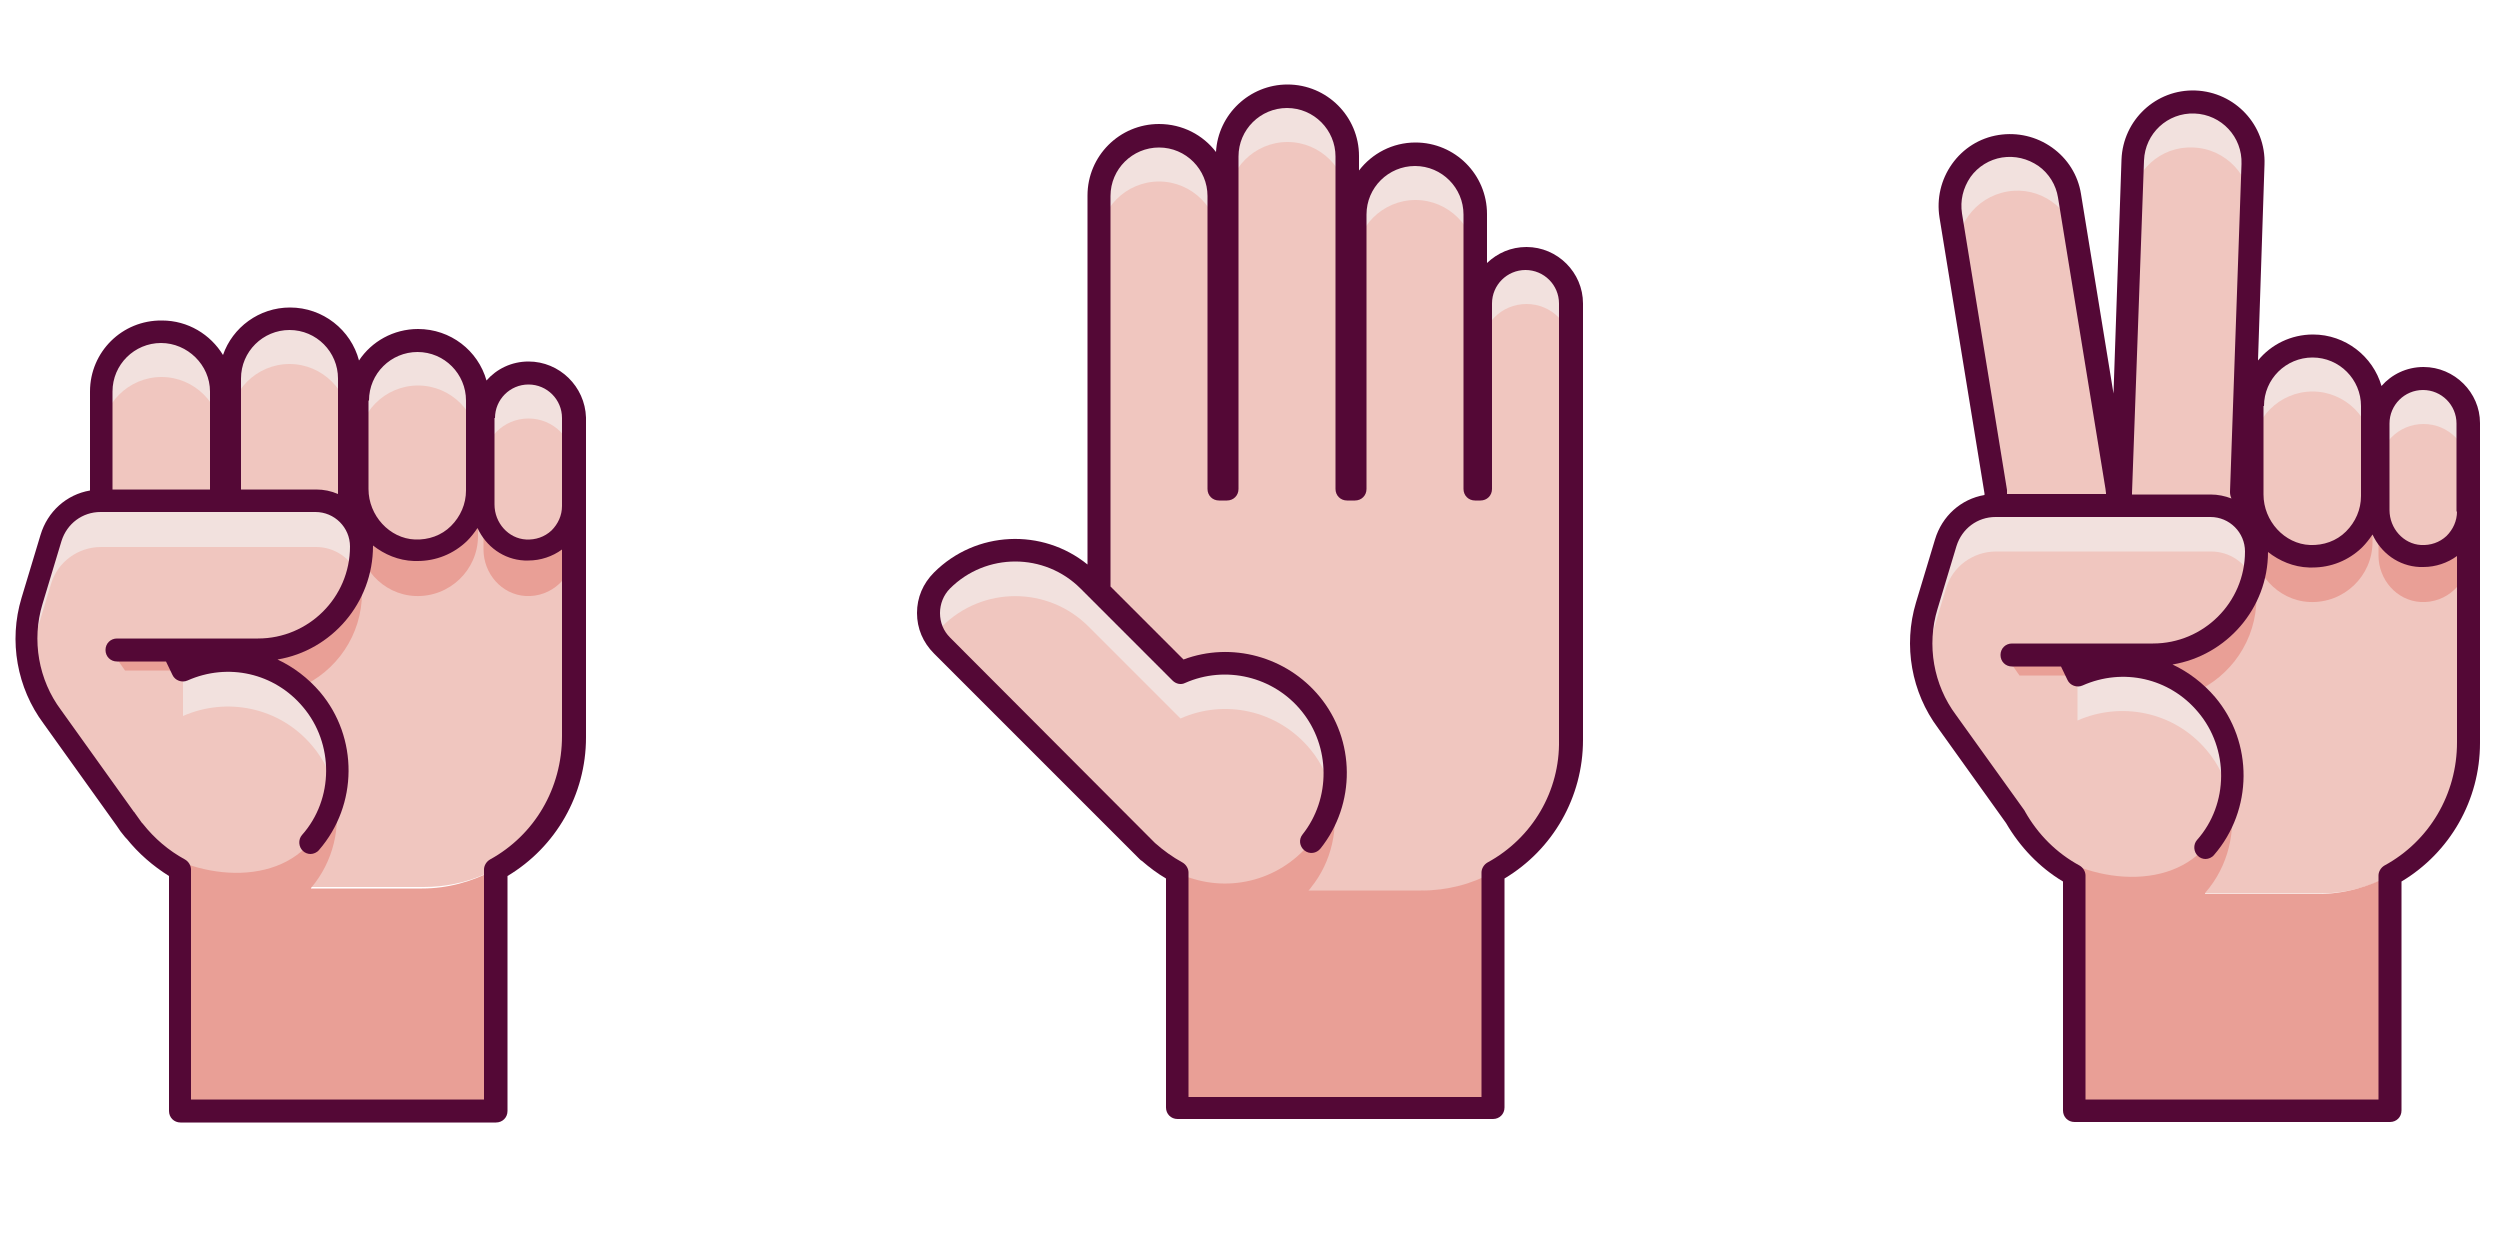 <?xml version="1.0" encoding="utf-8"?>
<!-- Generator: Adobe Illustrator 21.0.2, SVG Export Plug-In . SVG Version: 6.00 Build 0)  -->
<svg version="1.1" id="Layer_1" xmlns="http://www.w3.org/2000/svg" xmlns:xlink="http://www.w3.org/1999/xlink" x="0px" y="0px"
	 viewBox="0 0 500 250" style="enable-background:new 0 0 500 250;" xml:space="preserve">
<style type="text/css">
	.st0{fill:#F0C6BF;}
	.st1{fill:#E99F96;}
	.st2{fill:#F2E1DE;}
	.st3{fill:#540836;}
</style>
<g>
	<path class="st0" d="M314.3,97.8V60.7c0-5-4-9-9-9s-9,4-9,9v37.1h-1.1V42.9c0-6.6-5.4-12-12-12l0,0c-6.6,0-12,5.4-12,12v54.9h-1.6
		V31.3c0-6.6-5.4-12-12-12h0c-6.6,0-12,5.4-12,12v66.5h-1.6V39.2c0-6.6-5.4-12-12-12s-12,5.4-12,12v58.6h0v20.5l-2.1-2.1
		c-8.1-8.1-21.2-8.1-29.3,0c-3.6,3.6-3.6,9.4,0,13l41.1,41.1c2,2,4.4,3.6,6.9,4.7c4.1,2,8.6,3.2,13.5,3.2h34.4c16.6,0,30-13.4,30-30
		L314.3,97.8L314.3,97.8z"/>
	<path class="st1" d="M284.2,178.1h-22.5c0.2-0.2,0.4-0.4,0.5-0.6c4.2-5.2,5.6-12,4.3-18.2c-0.7,3.3-2.1,6.4-4.3,9.1
		c-6.5,8.1-17.2,10.3-25.9,6.5c-0.3-0.1-0.6-0.3-0.9-0.4v47.1h63.1v-47.1C294.4,176.8,289.5,178.1,284.2,178.1z"/>
	<g>
		<path class="st2" d="M188.4,125.3L188.4,125.3c8.1-8.1,21.2-8.1,29.3,0l18.4,18.4c8.7-3.9,19.4-1.8,26,6.2c2.3,2.8,3.7,6,4.4,9.3
			c1.3-6.4-0.1-13.2-4.4-18.5c-6.6-8-17.3-10.1-26-6.2l-18.4-18.4c-8.1-8.1-21.2-8.1-29.3,0l0,0c-3,3-3.5,7.5-1.5,11
			C187.3,126.5,187.8,125.9,188.4,125.3z"/>
	</g>
	<g>
		<path class="st2" d="M231.8,27.2L231.8,27.2c-6.6,0-12,5.4-12,12v9.1c0-6.6,5.4-12,12-12h0c6.6,0,12,5.4,12,12v-9.1
			C243.9,32.6,238.5,27.2,231.8,27.2z"/>
	</g>
	<g>
		<path class="st2" d="M305.3,51.7c-5,0-9,4-9,9v9.1c0-5,4-9,9-9c5,0,9,4,9,9v-9.1C314.3,55.8,310.3,51.7,305.3,51.7z"/>
	</g>
	<g>
		<path class="st2" d="M257.5,19.3L257.5,19.3c-6.6,0-12,5.4-12,12v9.1c0-6.6,5.4-12,12-12h0c6.6,0,12,5.4,12,12v-9.1
			C269.5,24.7,264.1,19.3,257.5,19.3z"/>
	</g>
	<g>
		<path class="st2" d="M283.1,30.9L283.1,30.9c-6.6,0-12,5.4-12,12V52c0-6.6,5.4-12,12-12l0,0c6.6,0,12,5.4,12,12v-9.1
			C295.1,36.3,289.8,30.9,283.1,30.9z"/>
	</g>
	<path class="st3" d="M316.6,60.7c0-6.2-5.1-11.3-11.3-11.3c-3.1,0-5.8,1.2-7.9,3.2v-9.8c0-7.9-6.4-14.3-14.3-14.3
		c-4.6,0-8.7,2.2-11.3,5.6v-2.9c0-7.9-6.4-14.3-14.3-14.3c-7.6,0-13.9,6-14.3,13.5c-2.6-3.4-6.7-5.6-11.4-5.6
		c-7.9,0-14.3,6.4-14.3,14.3l0,73.8c-9-7.3-22.3-6.8-30.7,1.6c-2.2,2.2-3.4,5-3.4,8.1c0,3.1,1.2,5.9,3.4,8.1l41.1,41.1
		c0.2,0.2,0.3,0.3,0.5,0.4c1.5,1.3,3.1,2.5,4.8,3.5v45.8c0,1.3,1,2.3,2.3,2.3h63.1c1.3,0,2.3-1,2.3-2.3v-45.8
		c9.7-5.8,15.7-16.3,15.7-27.7L316.6,60.7z M297.5,172.5c-0.7,0.4-1.2,1.2-1.2,2v44.9h-58.6v-44.9c0-0.8-0.5-1.6-1.2-2
		c-2-1.1-3.8-2.4-5.5-3.9c-0.1-0.1-0.2-0.2-0.3-0.3L190,127.5c-1.3-1.3-2-3-2-4.9c0-1.8,0.7-3.6,2-4.9c7.2-7.2,18.9-7.2,26.1,0
		l2.1,2.1l0,0l16.3,16.3c0.7,0.7,1.7,0.9,2.5,0.5c8.1-3.6,17.7-1.3,23.3,5.6c5.8,7.1,5.9,17.5,0.2,24.7c-0.8,1-0.6,2.4,0.4,3.2
		c1,0.8,2.4,0.6,3.2-0.4c7.1-8.9,7-21.7-0.2-30.4c-6.6-8-17.6-11-27.2-7.4l-14.6-14.6l0-78.1c0-5.4,4.4-9.7,9.7-9.7
		c5.4,0,9.7,4.4,9.7,9.7v58.6c0,1.3,1,2.3,2.3,2.3h1.6c1.3,0,2.3-1,2.3-2.3V31.3c0-5.4,4.4-9.7,9.7-9.7c5.4,0,9.7,4.4,9.7,9.7v66.5
		c0,1.3,1,2.3,2.3,2.3h1.6c1.3,0,2.3-1,2.3-2.3V42.9c0-5.4,4.4-9.7,9.7-9.7c5.4,0,9.7,4.4,9.7,9.7v54.9c0,1.3,1,2.3,2.3,2.3h1.1
		c1.3,0,2.3-1,2.3-2.3V60.7c0-3.7,3-6.7,6.7-6.7s6.7,3,6.7,6.7l0,87.3C312,158.2,306.5,167.6,297.5,172.5z"/>
</g>
<g>
	<path class="st0" d="M105.7,74.6c-5,0-9,4-9,9v13.7h-1.1V80.1c0-6.6-5.4-12-12-12l0,0c-6.6,0-12,5.4-12,12v17.2h-1.6V75.7
		c0-6.6-5.4-12-12-12h0c-6.6,0-12,5.4-12,12v21.6h-1.6V78.3c0-6.6-5.4-12-12-12s-12,5.4-12,12v21.9c-4.6,0-8.7,3-10,7.4l-3.8,12.6
		c-2.4,7.9-0.9,16.5,4,23.2l14.6,20.4c0.5,0.8,1,1.5,1.6,2.2l0.1,0.1c0,0,0,0,0,0c5.5,6.9,14,11.3,23.5,11.3h34.4
		c16.6,0,30-13.4,30-30v-64C114.7,78.6,110.7,74.6,105.7,74.6z"/>
	<g>
		<path class="st2" d="M32.3,66.3L32.3,66.3c-6.6,0-12,5.4-12,12v9.1c0-6.6,5.4-12,12-12l0,0c6.6,0,12,5.4,12,12v-9.1
			C44.3,71.7,38.9,66.3,32.3,66.3z"/>
	</g>
	<g>
		<path class="st2" d="M57.9,63.7c-6.6,0-12,5.4-12,12v9.1c0-6.6,5.4-12,12-12c6.6,0,12,5.4,12,12v-9.1
			C69.9,69.1,64.5,63.7,57.9,63.7z"/>
	</g>
	<g>
		<path class="st2" d="M83.6,68c-6.6,0-12,5.4-12,12v9.1c0-6.6,5.4-12,12-12c6.6,0,12,5.4,12,12v-9.1C95.6,73.4,90.2,68,83.6,68z"/>
	</g>
	<g>
		<g>
			<path class="st2" d="M40.4,132.8c-0.9,0.2-1.8,0.5-2.6,0.8c-0.4,0.2-0.8,0.3-1.2,0.5v9.1c8.6-3.8,19.2-1.9,25.8,5.9
				c2.4,2.8,4,6.2,4.7,9.6c1.4-6.5-0.2-13.5-4.7-18.7C56.7,133.3,48.1,130.9,40.4,132.8z"/>
		</g>
	</g>
	<g>
		<g>
			<path class="st2" d="M6.4,129.4l3.8-12.6c1.3-4.4,5.4-7.4,10-7.4h43c3.8,0,7,2.3,8.4,5.6c0.5-1.7,0.7-3.6,0.7-5.5
				c0-5.1-4.1-9.2-9.2-9.2h-43c-4.6,0-8.7,3-10,7.4l-3.8,12.6c-1.2,4-1.4,8.1-0.7,12.1C5.9,131.4,6.1,130.4,6.4,129.4z"/>
		</g>
	</g>
	<g>
		<path class="st1" d="M62.2,177.6c4.5-5.3,6.1-12.3,4.7-18.8c-0.7,3.5-2.4,6.9-4.9,9.8c-8.5,9.7-26.4,6.6-35.4-2.3l-2-2.8
			c2.7,4.4,6.6,8,11.1,10.5v48.3h63.1v-48.3c-4.3,2.3-9.2,3.7-14.4,3.7H62.2z"/>
		<path class="st1" d="M83,119.2c6.9,0.3,12.6-5.2,12.6-12v-9.1c0,6.8-5.7,12.3-12.6,12c-6.5-0.3-11.4-5.9-11.4-12.3v9.1
			C71.5,113.3,76.5,118.9,83,119.2z"/>
		<path class="st1" d="M36.6,134c7.6-3.4,16.8-2.2,23.3,3.5c7.4-3.2,12.5-10.5,12.5-19c0-1.3-0.3-2.5-0.7-3.6
			c-2.4,8.8-10.4,15.2-20,15.2H22.2l2.8,4H36.6z"/>
		<path class="st1" d="M105.1,110.1c-4.8-0.3-8.4-4.5-8.4-9.3v9.1c0,4.8,3.6,9,8.4,9.3c5.2,0.3,9.6-3.8,9.6-9v-9.1
			C114.7,106.3,110.4,110.4,105.1,110.1z"/>
	</g>
	<g>
		<path class="st2" d="M105.7,74.6L105.7,74.6c-5,0-9,4-9,9v9.1c0-5,4-9,9-9h0c5,0,9,4,9,9v-9.1C114.7,78.6,110.7,74.6,105.7,74.6z"
			/>
	</g>
	<path class="st3" d="M105.7,72.3c-3.4,0-6.4,1.5-8.4,3.8c-1.7-6-7.2-10.3-13.7-10.3c-4.9,0-9.3,2.5-11.8,6.3
		c-1.6-6.1-7.2-10.6-13.8-10.6c-6.2,0-11.5,4-13.4,9.5c-2.5-4.1-7-6.9-12.2-6.9C24.4,64,18,70.4,18,78.3v19.8
		c-4.7,0.8-8.5,4.2-9.9,8.9l-3.8,12.6c-2.6,8.6-0.9,18,4.4,25.1l14.6,20.4c0.5,0.8,1.1,1.6,1.7,2.3l0.1,0.1c0.1,0.1,0.1,0.2,0.2,0.2
		c2.4,3,5.3,5.5,8.5,7.5v47c0,1.3,1,2.3,2.3,2.3h63.1c1.3,0,2.3-1,2.3-2.3v-47c9.7-5.8,15.7-16.3,15.7-27.7v-64
		C117,77.3,111.9,72.3,105.7,72.3z M99,83.6c0-3.7,3-6.7,6.7-6.7c3.7,0,6.7,3,6.7,6.7v17.6c0,1.9-0.8,3.6-2.1,4.9
		c-1.4,1.3-3.2,1.9-5.1,1.8c-3.5-0.2-6.3-3.3-6.3-7V83.6z M73.8,80.1c0-5.4,4.4-9.7,9.7-9.7c5.4,0,9.7,4.4,9.7,9.7v18
		c0,2.7-1.1,5.2-3,7.1c-1.9,1.9-4.5,2.8-7.2,2.7c-5.1-0.2-9.3-4.8-9.3-10.1V80.1z M48.2,75.7c0-5.4,4.4-9.7,9.7-9.7
		c5.4,0,9.7,4.4,9.7,9.7v22.4c0,0.2,0,0.5,0,0.7c-1.4-0.6-2.8-0.9-4.4-0.9H48.2c0,0,0-0.1,0-0.1V75.7z M22.5,78.3
		c0-5.4,4.4-9.7,9.7-9.7S42,73,42,78.3v19.6H22.5c0,0,0-0.1,0-0.1V78.3z M98,171.9c-0.7,0.4-1.2,1.2-1.2,2v46H38.2v-46
		c0-0.8-0.5-1.6-1.2-2c-3.3-1.8-6.1-4.2-8.4-7.1c0,0,0,0-0.1-0.1l0,0c0,0,0-0.1-0.1-0.1c-0.5-0.7-1-1.4-1.5-2.1c0,0,0-0.1-0.1-0.1
		l-14.6-20.4c-4.5-6-5.9-14-3.7-21.2l3.8-12.6c1.1-3.5,4.2-5.8,7.8-5.8h43c3.8,0,6.9,3.1,6.9,6.9c0,10.2-8.3,18.4-18.4,18.4H23.4
		c-1.3,0-2.3,1-2.3,2.3c0,1.3,1,2.3,2.3,2.3h9.8l1.3,2.7c0.5,1.1,1.9,1.6,3,1.1c8.1-3.6,17.4-1.5,23.1,5.3
		c6.2,7.3,6.2,18.4-0.2,25.6c-0.8,0.9-0.7,2.4,0.2,3.2c0.4,0.4,1,0.6,1.5,0.6c0.6,0,1.3-0.3,1.7-0.8c7.8-9,7.9-22.5,0.2-31.6
		c-2.4-2.8-5.3-5-8.5-6.5c10.8-1.8,19.1-11.3,19.1-22.7c0,0,0-0.1,0-0.1c2.3,1.8,5.1,3,8.2,3.1c0.2,0,0.5,0,0.7,0
		c3.7,0,7.2-1.4,9.9-4c0.8-0.8,1.5-1.7,2.1-2.6c1.7,3.7,5.2,6.3,9.4,6.5c0.3,0,0.5,0,0.8,0c2.4,0,4.8-0.8,6.7-2.2v37.3
		C112.4,157.7,106.9,167,98,171.9z"/>
</g>
<g>
	<path class="st0" d="M484.7,75.7c-5,0-9,4-9,9v13.7h-1.1V81.2c0-6.6-5.4-12-12-12c-6.6,0-12,5.4-12,12v17.2h-2.2l2.2-65.6
		c0.2-6.6-5-12.2-11.6-12.4c-6.6-0.2-12.2,5-12.4,11.6l-2.3,66.4h-0.7c0-0.3-0.1-0.7-0.1-1l-9.5-58.3c-1.1-6.6-7.3-11-13.8-9.9v0
		c-6.6,1.1-11,7.3-9.9,13.8l9.1,55.4v2.7c-4.6,0-8.7,3-10,7.4l-3.8,12.6c-2.4,7.9-0.9,16.5,4,23.2l13.7,19.1
		c5.2,9.1,14.9,15.3,26.2,15.3h34.4c16.6,0,30-13.4,30-30v-64C493.7,79.7,489.7,75.7,484.7,75.7z"/>
	<g>
		<path class="st2" d="M484.7,75.7c-5,0-9,4-9,9v9.1c0-5,4-9,9-9c5,0,9,4,9,9v-9.1C493.7,79.7,489.7,75.7,484.7,75.7z"/>
	</g>
	<g>
		<path class="st2" d="M462.5,69.2c-6.6,0-12,5.4-12,12v9.1c0-6.6,5.4-12,12-12c6.6,0,12,5.4,12,12v-9.1
			C474.5,74.6,469.1,69.2,462.5,69.2z"/>
	</g>
	<g>
		<path class="st2" d="M391.6,52.1c-1.1-6.6,3.4-12.7,9.9-13.8c6.4-1.1,12.5,3.2,13.7,9.5l-1.4-8.7c-1.1-6.6-7.3-11-13.8-9.9
			c-6.6,1.1-11,7.3-9.9,13.8L391.6,52.1z"/>
	</g>
	<g>
		<path class="st2" d="M438.9,20.4c-6.6-0.2-12.2,5-12.4,11.6l-0.3,8.6c0.5-6.4,5.9-11.4,12.4-11.1c6.6,0.2,11.8,5.8,11.6,12.4
			l0.3-9.1C450.8,26.2,445.6,20.6,438.9,20.4z"/>
	</g>
	<g>
		<g>
			<path class="st2" d="M419.3,133.7c-0.9,0.2-1.8,0.5-2.6,0.8c-0.4,0.2-0.8,0.3-1.2,0.5v9.1c8.6-3.8,19.2-1.9,25.8,5.9
				c2.4,2.8,4,6.2,4.7,9.6c1.4-6.5-0.2-13.5-4.7-18.7C435.6,134.2,427.1,131.8,419.3,133.7z"/>
		</g>
	</g>
	<g>
		<g>
			<path class="st2" d="M385.4,130.3l3.8-12.6c1.3-4.4,5.4-7.4,10-7.4h43c3.8,0,7,2.3,8.4,5.6c0.5-1.7,0.7-3.6,0.7-5.5
				c0-5.1-4.1-9.2-9.2-9.2h-43c-4.6,0-8.7,3-10,7.4l-3.8,12.6c-1.2,4-1.4,8.1-0.7,12.1C384.8,132.3,385.1,131.3,385.4,130.3z"/>
		</g>
	</g>
	<g>
		<path class="st1" d="M441,178.7c0-0.1,0.1-0.1,0.1-0.2c4.6-5.3,6.2-12.4,4.9-18.9c-0.7,3.6-2.4,7-4.9,9.8
			c-8.5,9.7-26.4,6.6-35.4-2.3l-2.6-3.7c2.8,5,7.1,9.2,12.2,11.9c-0.1-0.1-0.3-0.1-0.4-0.2v47.1H478v-47.1
			c-4.3,2.3-9.2,3.7-14.4,3.7H441z"/>
		<path class="st1" d="M484.1,111.3c-4.8-0.3-8.4-4.5-8.4-9.3v9.1c0,4.8,3.6,9,8.4,9.3c5.2,0.3,9.6-3.8,9.6-9v-9.1
			C493.7,107.5,489.3,111.6,484.1,111.3z"/>
		<path class="st1" d="M461.9,120.4c6.9,0.3,12.6-5.2,12.6-12v-9.1c0,6.8-5.7,12.3-12.6,12c-6.5-0.3-11.4-5.9-11.4-12.3v9.1
			C450.5,114.5,455.5,120.1,461.9,120.4z"/>
		<path class="st1" d="M415.5,135c7.6-3.4,16.7-2.2,23.3,3.5c7.4-3.2,12.5-10.5,12.5-19c0-1.3-0.3-2.5-0.7-3.6
			c-2.4,8.8-10.4,15.2-20,15.2h-29.5l2.8,4H415.5z"/>
	</g>
	<path class="st3" d="M484.7,73.4c-3.4,0-6.4,1.5-8.4,3.8c-1.7-5.9-7.2-10.3-13.7-10.3c-4.4,0-8.4,2-11,5.2l1.3-39.2
		c0.3-7.9-5.9-14.5-13.8-14.8c-7.9-0.3-14.5,5.9-14.8,13.8l-1.6,46.8l-6.5-39.9c-0.6-3.8-2.7-7.1-5.8-9.3c-3.1-2.2-6.9-3.1-10.7-2.5
		c-3.8,0.6-7.1,2.7-9.3,5.8c-2.2,3.1-3.1,6.9-2.5,10.7l9,55.2V99c-4.7,0.8-8.5,4.2-9.9,8.9l-3.8,12.6c-2.6,8.6-0.9,18,4.4,25.1
		l13.6,19c2.8,4.8,6.7,8.9,11.4,11.7v45.8c0,1.3,1,2.3,2.3,2.3H478c1.3,0,2.3-1,2.3-2.3v-45.8c9.7-5.8,15.7-16.3,15.7-27.7v-64
		C496,78.5,490.9,73.4,484.7,73.4z M452.8,81.2c0-5.4,4.4-9.7,9.7-9.7c5.4,0,9.7,4.4,9.7,9.7v18c0,2.7-1.1,5.2-3,7.1
		c-1.9,1.9-4.5,2.8-7.2,2.7c-5.1-0.2-9.3-4.8-9.3-10.1V81.2z M428.8,32.1c0.2-5.4,4.7-9.6,10.1-9.4c5.4,0.2,9.6,4.7,9.4,10.1
		L446,98.4c0,0.5,0.1,0.9,0.3,1.3c-1.3-0.5-2.7-0.8-4.2-0.8h-15.7c0-0.1,0-0.2,0-0.3L428.8,32.1z M392.4,42.7
		c-0.4-2.6,0.2-5.1,1.7-7.3c1.5-2.1,3.8-3.5,6.3-3.9c2.6-0.4,5.1,0.2,7.3,1.7c2.1,1.5,3.5,3.8,3.9,6.3l9.5,58.3
		c0,0.3,0.1,0.6,0.1,0.8c0,0.1,0,0.1,0,0.2h-19.8v-0.4c0-0.1,0-0.2,0-0.4L392.4,42.7z M476.9,173.1c-0.7,0.4-1.2,1.2-1.2,2v44.8
		h-58.6v-44.8c0-0.8-0.5-1.6-1.2-2c-4.6-2.5-8.3-6.2-10.9-10.8c0-0.1-0.1-0.1-0.1-0.2L391.2,143c-4.5-6-5.9-14-3.7-21.2l3.8-12.6
		c1.1-3.5,4.2-5.8,7.8-5.8h43c3.8,0,6.9,3.1,6.9,6.9c0,10.2-8.3,18.4-18.4,18.4h-28.2c-1.3,0-2.3,1-2.3,2.3c0,1.3,1,2.3,2.3,2.3h9.8
		l1.3,2.7c0.5,1.1,1.9,1.6,3,1.1c8.1-3.6,17.4-1.5,23.1,5.3c6.2,7.3,6.2,18.4-0.2,25.6c-0.8,0.9-0.7,2.4,0.2,3.2
		c0.4,0.4,1,0.6,1.5,0.6c0.6,0,1.3-0.3,1.7-0.8c7.8-9,7.9-22.5,0.2-31.6c-2.4-2.8-5.3-5-8.5-6.5c10.8-1.8,19.1-11.2,19.1-22.5
		c2.3,1.8,5.1,3,8.2,3.1c0.2,0,0.5,0,0.7,0c3.7,0,7.2-1.4,9.9-4c0.8-0.8,1.5-1.7,2.1-2.6c1.7,3.7,5.2,6.3,9.4,6.5c0.3,0,0.5,0,0.8,0
		c2.4,0,4.8-0.8,6.7-2.2v37.3C491.4,158.8,485.9,168.2,476.9,173.1z M491.4,102.3c0,1.9-0.8,3.6-2.1,4.9c-1.4,1.3-3.2,1.9-5.1,1.8
		c-3.5-0.2-6.3-3.3-6.3-7V84.7c0-3.7,3-6.7,6.7-6.7c3.7,0,6.7,3,6.7,6.7V102.3z"/>
</g>
</svg>
